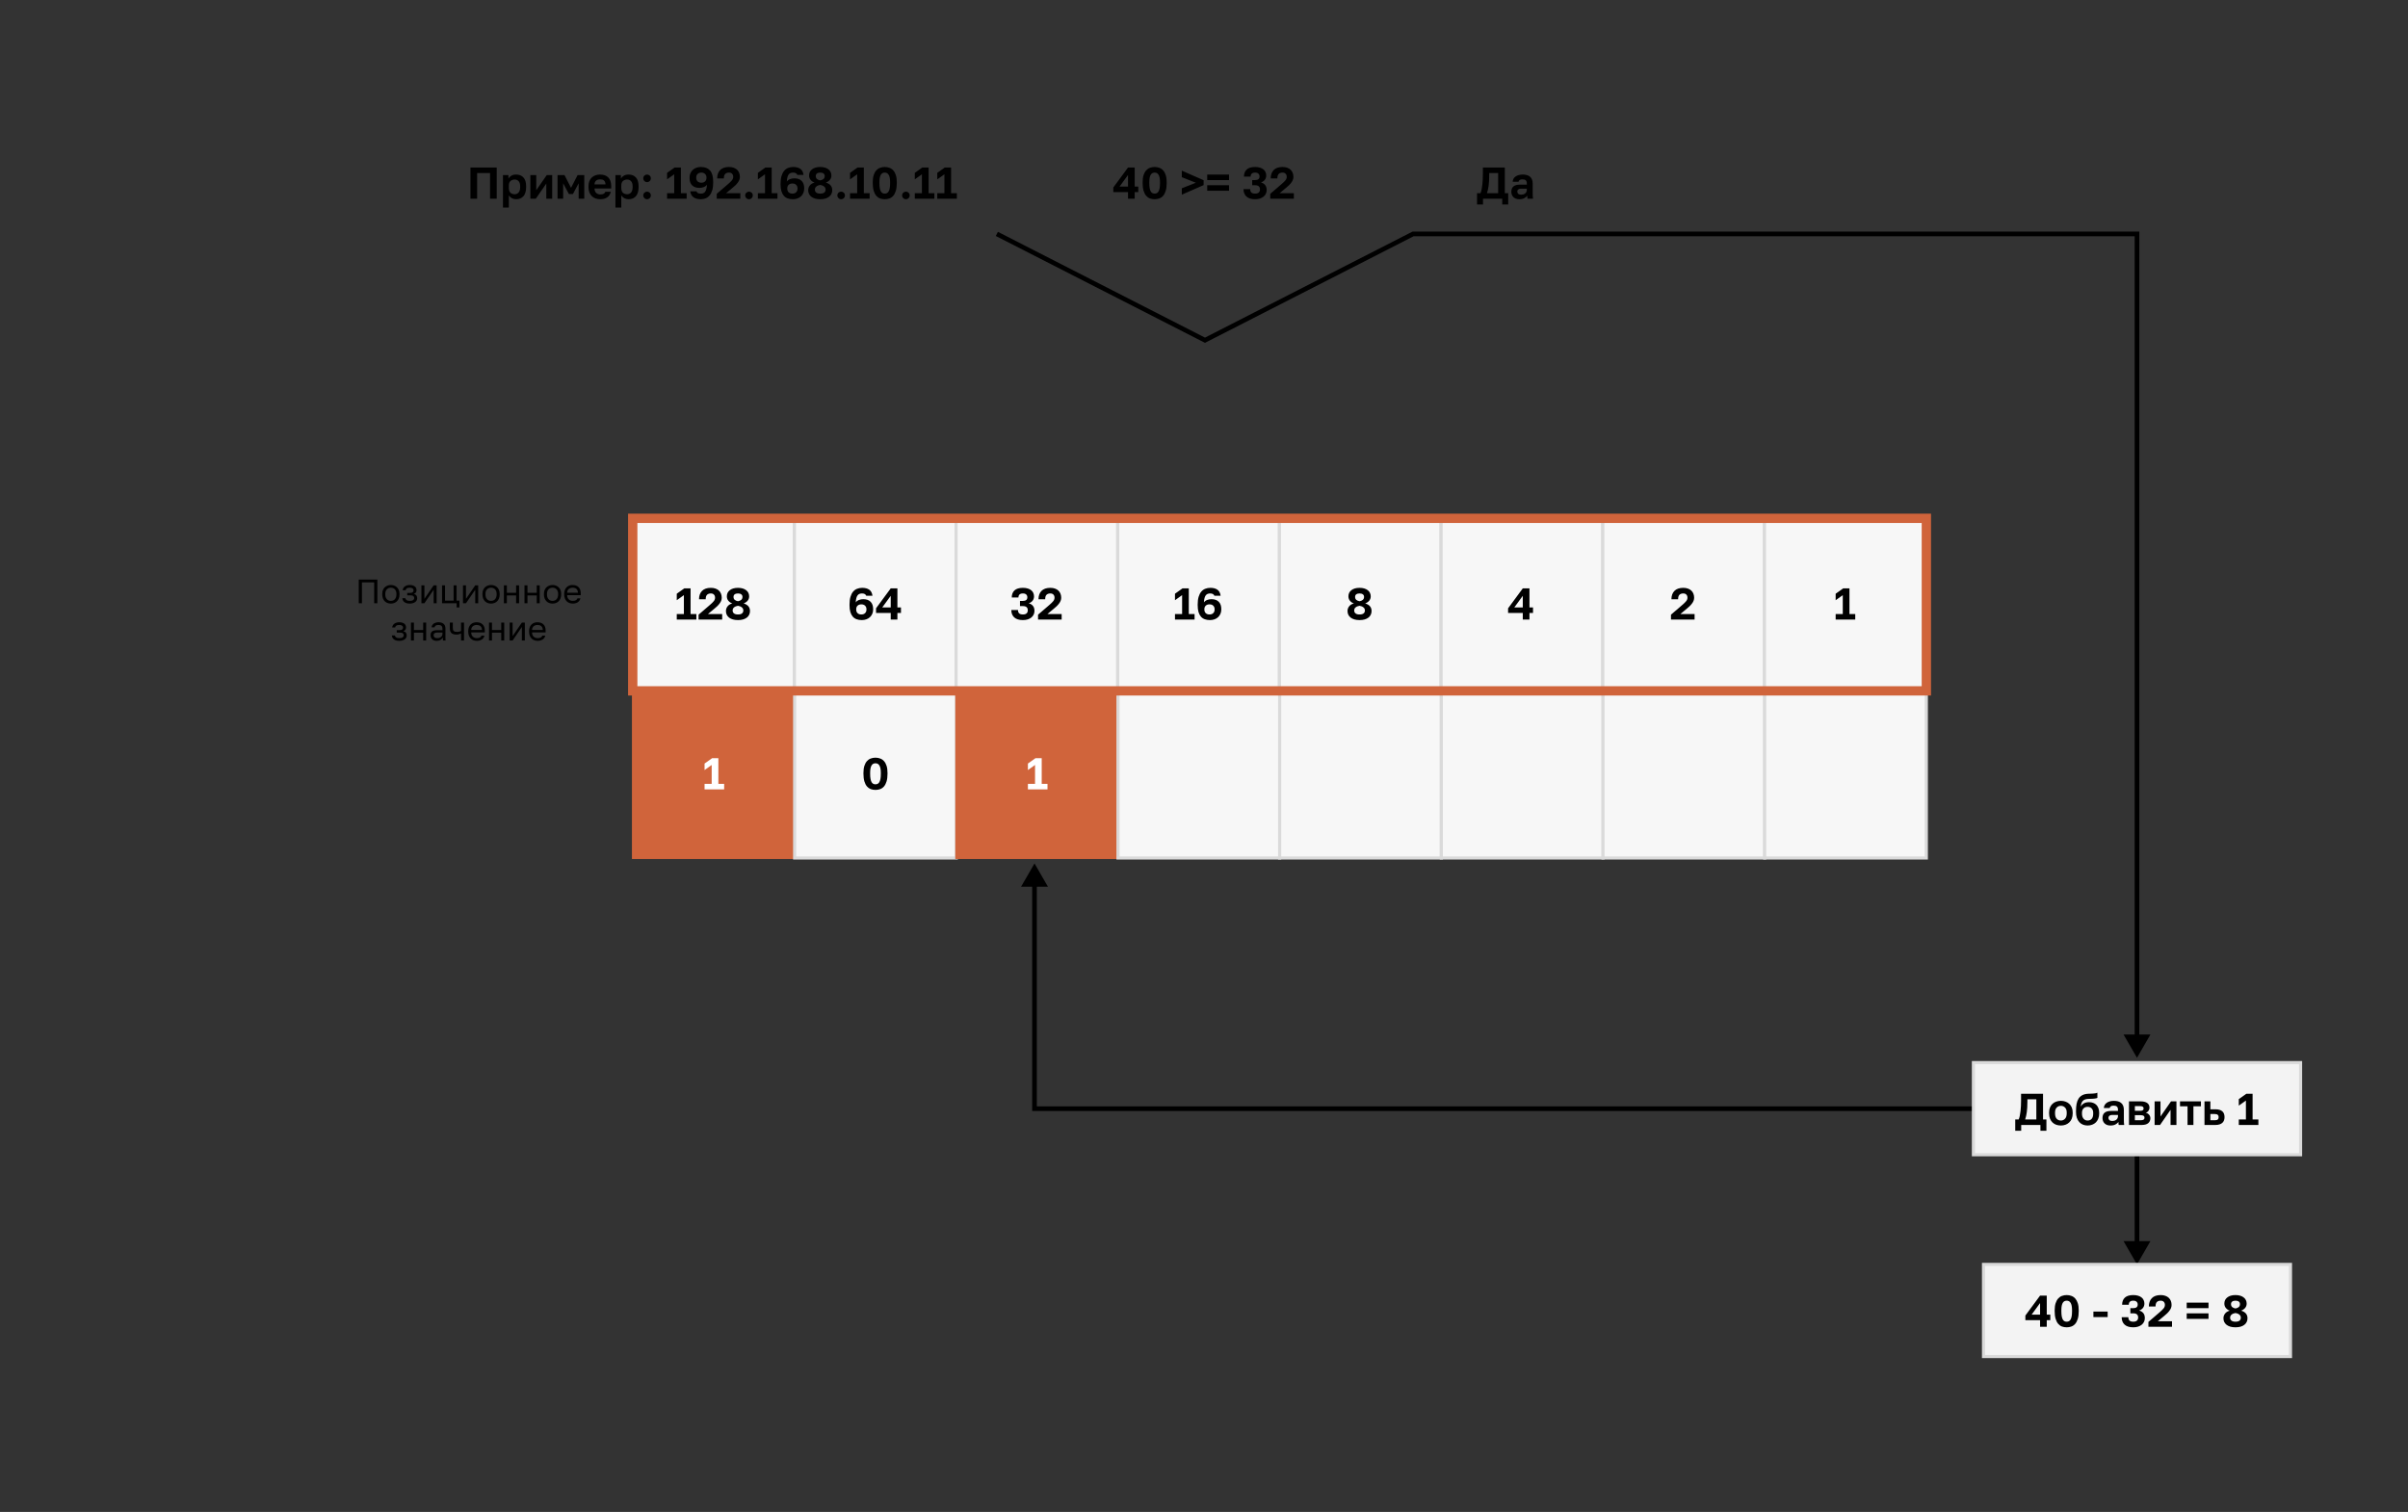 <svg width="1551" height="974" viewBox="0 0 1551 974" fill="none" xmlns="http://www.w3.org/2000/svg">
<rect x="0" y="0" width="1551" height="974" fill="#333333" stroke="none"/>
<rect x="407.691" y="443.312" width="104.135" height="109.408" fill="#D0643B"/>
<path d="M453.81 504.959H458.399V492.797L453.81 496.067V491.879L458.657 488.437H462.702V504.959H466.43V508.516H453.81V504.959Z" fill="white"/>
<rect x="407.691" y="443.312" width="104.135" height="109.408" stroke="#D0643B" stroke-width="1.318"/>
<rect x="511.826" y="443.312" width="104.135" height="109.408" fill="#F7F7F7"/>
<path d="M563.9 508.86C562.81 508.86 561.787 508.688 560.83 508.344C559.893 507.98 559.081 507.397 558.392 506.594C557.704 505.772 557.159 504.701 556.757 503.381C556.356 502.043 556.155 500.408 556.155 498.476V497.903C556.155 496.105 556.356 494.585 556.757 493.342C557.159 492.099 557.704 491.095 558.392 490.33C559.081 489.546 559.893 488.982 560.83 488.638C561.787 488.275 562.81 488.093 563.9 488.093C564.99 488.093 566.003 488.275 566.94 488.638C567.896 488.982 568.718 489.546 569.407 490.33C570.095 491.095 570.64 492.099 571.042 493.342C571.443 494.585 571.644 496.105 571.644 497.903V498.476C571.644 500.408 571.443 502.043 571.042 503.381C570.64 504.701 570.095 505.772 569.407 506.594C568.718 507.397 567.896 507.98 566.94 508.344C566.003 508.688 564.99 508.86 563.9 508.86ZM563.9 505.246C564.378 505.246 564.827 505.15 565.248 504.959C565.668 504.768 566.032 504.423 566.338 503.926C566.663 503.41 566.911 502.712 567.083 501.832C567.256 500.953 567.342 499.834 567.342 498.476V497.903C567.342 496.679 567.256 495.675 567.083 494.891C566.911 494.088 566.663 493.457 566.338 492.998C566.032 492.52 565.668 492.185 565.248 491.994C564.827 491.803 564.378 491.707 563.9 491.707C563.402 491.707 562.943 491.803 562.523 491.994C562.121 492.185 561.758 492.52 561.433 492.998C561.127 493.457 560.888 494.088 560.716 494.891C560.544 495.675 560.458 496.679 560.458 497.903V498.476C560.458 499.834 560.544 500.953 560.716 501.832C560.888 502.712 561.127 503.41 561.433 503.926C561.758 504.423 562.121 504.768 562.523 504.959C562.943 505.15 563.402 505.246 563.9 505.246Z" fill="black"/>
<rect x="511.826" y="443.312" width="104.135" height="109.408" stroke="#DADADA" stroke-width="2"/>
<rect x="615.961" y="443.312" width="104.135" height="109.408" fill="#D0643B"/>
<path d="M662.079 504.959H666.669V492.797L662.079 496.067V491.879L666.927 488.437H670.971V504.959H674.7V508.516H662.079V504.959Z" fill="white"/>
<rect x="615.961" y="443.312" width="104.135" height="109.408" stroke="#D0643B" stroke-width="1.318"/>
<rect x="720.096" y="443.312" width="104.135" height="109.408" fill="#F7F7F7"/>
<rect x="720.096" y="443.312" width="104.135" height="109.408" stroke="#DADADA" stroke-width="2"/>
<rect x="824.23" y="443.312" width="104.135" height="109.408" fill="#F7F7F7"/>
<rect x="824.23" y="443.312" width="104.135" height="109.408" stroke="#DADADA" stroke-width="2"/>
<rect x="928.365" y="443.312" width="104.135" height="109.408" fill="#F7F7F7"/>
<rect x="928.365" y="443.312" width="104.135" height="109.408" stroke="#DADADA" stroke-width="2"/>
<rect x="1032.5" y="443.312" width="104.135" height="109.408" fill="#F7F7F7"/>
<rect x="1032.5" y="443.312" width="104.135" height="109.408" stroke="#DADADA" stroke-width="2"/>
<rect x="1136.63" y="443.312" width="104.135" height="109.408" fill="#F7F7F7"/>
<rect x="1136.63" y="443.312" width="104.135" height="109.408" stroke="#DADADA" stroke-width="2"/>
<rect x="407.547" y="333.904" width="104.135" height="109.408" fill="#F7F7F7"/>
<path d="M435.906 395.551H440.495V383.389L435.906 386.659V382.471L440.754 379.029H444.798V395.551H448.527V399.107H435.906V395.551ZM449.958 395.981L456.985 389.929C457.635 389.355 458.19 388.858 458.649 388.437C459.108 387.997 459.481 387.596 459.767 387.232C460.054 386.869 460.255 386.515 460.37 386.171C460.504 385.827 460.571 385.454 460.571 385.052C460.571 384.23 460.341 383.57 459.882 383.073C459.423 382.557 458.744 382.299 457.846 382.299C456.813 382.299 456 382.586 455.408 383.159C454.834 383.714 454.547 384.68 454.547 386.056H450.244C450.244 383.781 450.885 381.983 452.166 380.664C453.467 379.344 455.36 378.685 457.846 378.685C459.012 378.685 460.026 378.847 460.886 379.172C461.766 379.478 462.502 379.918 463.095 380.492C463.688 381.046 464.127 381.716 464.414 382.5C464.72 383.284 464.873 384.135 464.873 385.052C464.873 385.741 464.749 386.401 464.5 387.032C464.252 387.644 463.907 388.236 463.468 388.81C463.047 389.384 462.55 389.948 461.976 390.502C461.402 391.038 460.791 391.573 460.14 392.109L456.01 395.551H465.16V399.107H449.958V395.981ZM475.332 399.452C474.127 399.452 473.037 399.318 472.062 399.05C471.105 398.763 470.293 398.371 469.623 397.874C468.973 397.358 468.467 396.746 468.103 396.038C467.759 395.312 467.587 394.508 467.587 393.629C467.587 392.501 467.931 391.497 468.62 390.617C469.308 389.718 470.331 389.087 471.689 388.724C470.675 388.399 469.834 387.835 469.165 387.032C468.495 386.228 468.161 385.272 468.161 384.163C468.161 383.36 468.314 382.624 468.62 381.955C468.945 381.285 469.413 380.712 470.025 380.234C470.637 379.736 471.383 379.354 472.262 379.086C473.161 378.818 474.184 378.685 475.332 378.685C476.479 378.685 477.492 378.818 478.372 379.086C479.271 379.354 480.026 379.736 480.638 380.234C481.269 380.712 481.738 381.285 482.043 381.955C482.369 382.624 482.531 383.36 482.531 384.163C482.531 385.272 482.196 386.219 481.527 387.003C480.858 387.768 480.007 388.341 478.974 388.724C481.709 389.565 483.076 391.2 483.076 393.629C483.076 394.508 482.894 395.312 482.531 396.038C482.187 396.746 481.68 397.358 481.011 397.874C480.361 398.371 479.558 398.763 478.601 399.05C477.645 399.318 476.555 399.452 475.332 399.452ZM475.332 395.837C476.517 395.837 477.387 395.608 477.942 395.149C478.496 394.69 478.774 394.069 478.774 393.285C478.774 392.424 478.448 391.745 477.798 391.248C477.167 390.732 476.345 390.397 475.332 390.244C474.318 390.397 473.486 390.732 472.836 391.248C472.205 391.745 471.889 392.424 471.889 393.285C471.889 394.069 472.176 394.69 472.75 395.149C473.324 395.608 474.184 395.837 475.332 395.837ZM475.332 387.318C476.192 387.165 476.89 386.869 477.425 386.429C477.961 385.97 478.229 385.339 478.229 384.536C478.229 383.79 477.97 383.236 477.454 382.872C476.957 382.49 476.249 382.299 475.332 382.299C474.433 382.299 473.725 382.49 473.209 382.872C472.712 383.236 472.463 383.79 472.463 384.536C472.463 385.339 472.721 385.97 473.238 386.429C473.773 386.869 474.471 387.165 475.332 387.318Z" fill="black"/>
<rect x="407.547" y="333.904" width="104.135" height="109.408" stroke="#DADADA" stroke-width="2"/>
<rect x="511.682" y="333.904" width="104.135" height="109.408" fill="#F7F7F7"/>
<path d="M555.072 399.452C553.81 399.452 552.691 399.27 551.716 398.907C550.741 398.543 549.919 397.979 549.249 397.214C548.58 396.43 548.064 395.436 547.7 394.231C547.356 393.026 547.184 391.592 547.184 389.929V389.355C547.184 387.443 547.385 385.817 547.787 384.479C548.188 383.121 548.752 382.012 549.479 381.151C550.206 380.291 551.066 379.669 552.06 379.287C553.074 378.885 554.173 378.685 555.359 378.685C557.214 378.685 558.715 379.077 559.862 379.861C561.01 380.645 561.708 381.945 561.956 383.762H557.941C557.558 382.786 556.65 382.299 555.216 382.299C554.661 382.299 554.145 382.385 553.667 382.557C553.208 382.71 552.797 383.006 552.433 383.446C552.089 383.867 551.812 384.45 551.601 385.196C551.391 385.942 551.257 386.898 551.2 388.064C551.448 387.682 551.754 387.366 552.118 387.118C552.481 386.85 552.873 386.64 553.294 386.487C553.734 386.314 554.183 386.19 554.642 386.114C555.12 386.037 555.598 385.999 556.076 385.999C558.103 385.999 559.662 386.554 560.752 387.663C561.842 388.753 562.387 390.302 562.387 392.309V392.625C562.387 393.638 562.205 394.566 561.842 395.407C561.478 396.249 560.971 396.975 560.321 397.587C559.69 398.18 558.925 398.639 558.027 398.964C557.128 399.289 556.143 399.452 555.072 399.452ZM554.785 395.837C555.818 395.837 556.621 395.551 557.195 394.977C557.788 394.384 558.084 393.629 558.084 392.711V392.424C558.084 391.506 557.788 390.76 557.195 390.187C556.621 389.613 555.818 389.326 554.785 389.326C553.753 389.326 552.94 389.613 552.347 390.187C551.774 390.76 551.487 391.506 551.487 392.424V392.711C551.487 393.629 551.774 394.384 552.347 394.977C552.94 395.551 553.753 395.837 554.785 395.837ZM573.717 394.862H564.251V391.879L573.717 379.029H578.019V391.305H580.314V394.862H578.019V399.107H573.717V394.862ZM573.717 391.305V383.819L568.267 391.305H573.717Z" fill="black"/>
<rect x="511.682" y="333.904" width="104.135" height="109.408" stroke="#DADADA" stroke-width="2"/>
<rect x="615.816" y="333.904" width="104.135" height="109.408" fill="#F7F7F7"/>
<path d="M658.846 399.452C656.399 399.452 654.544 398.878 653.282 397.731C652.02 396.564 651.389 394.967 651.389 392.94H655.691C655.691 393.916 655.94 394.642 656.437 395.12C656.953 395.598 657.756 395.837 658.846 395.837C659.898 395.837 660.682 395.608 661.199 395.149C661.734 394.671 662.002 394.002 662.002 393.141C662.002 391.344 660.95 390.445 658.846 390.445H656.982V387.118H658.846C659.764 387.118 660.472 386.926 660.969 386.544C661.466 386.162 661.715 385.569 661.715 384.766C661.715 384.039 661.476 383.446 660.998 382.987C660.52 382.528 659.803 382.299 658.846 382.299C657.871 382.299 657.145 382.528 656.666 382.987C656.208 383.427 655.978 384.068 655.978 384.909H651.676C651.676 382.939 652.268 381.41 653.454 380.32C654.659 379.23 656.456 378.685 658.846 378.685C660.051 378.685 661.103 378.828 662.002 379.115C662.9 379.383 663.646 379.765 664.239 380.262C664.832 380.74 665.272 381.314 665.558 381.983C665.864 382.653 666.017 383.379 666.017 384.163C666.017 385.272 665.702 386.219 665.071 387.003C664.459 387.768 663.637 388.313 662.604 388.638C663.79 388.963 664.698 389.527 665.329 390.33C665.979 391.133 666.304 392.195 666.304 393.514C666.304 394.375 666.132 395.168 665.788 395.895C665.444 396.622 664.947 397.253 664.296 397.788C663.665 398.304 662.881 398.715 661.944 399.021C661.026 399.308 659.994 399.452 658.846 399.452ZM668.612 395.981L675.64 389.929C676.29 389.355 676.845 388.858 677.304 388.437C677.762 387.997 678.135 387.596 678.422 387.232C678.709 386.869 678.91 386.515 679.025 386.171C679.158 385.827 679.225 385.454 679.225 385.052C679.225 384.23 678.996 383.57 678.537 383.073C678.078 382.557 677.399 382.299 676.5 382.299C675.468 382.299 674.655 382.586 674.062 383.159C673.489 383.714 673.202 384.68 673.202 386.056H668.899C668.899 383.781 669.54 381.983 670.821 380.664C672.121 379.344 674.014 378.685 676.5 378.685C677.667 378.685 678.68 378.847 679.541 379.172C680.42 379.478 681.157 379.918 681.749 380.492C682.342 381.046 682.782 381.716 683.069 382.5C683.375 383.284 683.528 384.135 683.528 385.052C683.528 385.741 683.404 386.401 683.155 387.032C682.906 387.644 682.562 388.236 682.122 388.81C681.702 389.384 681.204 389.948 680.631 390.502C680.057 391.038 679.445 391.573 678.795 392.109L674.665 395.551H683.815V399.107H668.612V395.981Z" fill="black"/>
<rect x="615.816" y="333.904" width="104.135" height="109.408" stroke="#DADADA" stroke-width="2"/>
<rect x="719.951" y="333.904" width="104.135" height="109.408" fill="#F7F7F7"/>
<path d="M756.81 395.551H761.4V383.389L756.81 386.659V382.471L761.658 379.029H765.702V395.551H769.431V399.107H756.81V395.551ZM779.324 399.452C778.062 399.452 776.943 399.27 775.968 398.907C774.992 398.543 774.17 397.979 773.501 397.214C772.832 396.43 772.315 395.436 771.952 394.231C771.608 393.026 771.436 391.592 771.436 389.929V389.355C771.436 387.443 771.636 385.817 772.038 384.479C772.44 383.121 773.004 382.012 773.73 381.151C774.457 380.291 775.317 379.669 776.312 379.287C777.325 378.885 778.425 378.685 779.61 378.685C781.465 378.685 782.966 379.077 784.114 379.861C785.261 380.645 785.959 381.945 786.208 383.762H782.192C781.81 382.786 780.901 382.299 779.467 382.299C778.912 382.299 778.396 382.385 777.918 382.557C777.459 382.71 777.048 383.006 776.685 383.446C776.341 383.867 776.063 384.45 775.853 385.196C775.643 385.942 775.509 386.898 775.451 388.064C775.7 387.682 776.006 387.366 776.369 387.118C776.733 386.85 777.125 386.64 777.545 386.487C777.985 386.314 778.434 386.19 778.893 386.114C779.371 386.037 779.849 385.999 780.328 385.999C782.355 385.999 783.913 386.554 785.003 387.663C786.093 388.753 786.638 390.302 786.638 392.309V392.625C786.638 393.638 786.456 394.566 786.093 395.407C785.73 396.249 785.223 396.975 784.573 397.587C783.942 398.18 783.177 398.639 782.278 398.964C781.379 399.289 780.394 399.452 779.324 399.452ZM779.037 395.837C780.069 395.837 780.873 395.551 781.446 394.977C782.039 394.384 782.335 393.629 782.335 392.711V392.424C782.335 391.506 782.039 390.76 781.446 390.187C780.873 389.613 780.069 389.326 779.037 389.326C778.004 389.326 777.191 389.613 776.599 390.187C776.025 390.76 775.738 391.506 775.738 392.424V392.711C775.738 393.629 776.025 394.384 776.599 394.977C777.191 395.551 778.004 395.837 779.037 395.837Z" fill="black"/>
<rect x="719.951" y="333.904" width="104.135" height="109.408" stroke="#DADADA" stroke-width="2"/>
<rect x="824.086" y="333.904" width="104.135" height="109.408" fill="#F7F7F7"/>
<path d="M875.69 399.452C874.485 399.452 873.395 399.318 872.42 399.05C871.464 398.763 870.651 398.371 869.982 397.874C869.331 397.358 868.825 396.746 868.461 396.038C868.117 395.312 867.945 394.508 867.945 393.629C867.945 392.501 868.289 391.497 868.978 390.617C869.666 389.718 870.689 389.087 872.047 388.724C871.033 388.399 870.192 387.835 869.523 387.032C868.853 386.228 868.519 385.272 868.519 384.163C868.519 383.36 868.672 382.624 868.978 381.955C869.303 381.285 869.771 380.712 870.383 380.234C870.995 379.736 871.741 379.354 872.621 379.086C873.519 378.818 874.542 378.685 875.69 378.685C876.837 378.685 877.85 378.818 878.73 379.086C879.629 379.354 880.384 379.736 880.996 380.234C881.627 380.712 882.096 381.285 882.402 381.955C882.727 382.624 882.889 383.36 882.889 384.163C882.889 385.272 882.555 386.219 881.885 387.003C881.216 387.768 880.365 388.341 879.332 388.724C882.067 389.565 883.434 391.2 883.434 393.629C883.434 394.508 883.253 395.312 882.889 396.038C882.545 396.746 882.038 397.358 881.369 397.874C880.719 398.371 879.916 398.763 878.96 399.05C878.003 399.318 876.913 399.452 875.69 399.452ZM875.69 395.837C876.875 395.837 877.745 395.608 878.3 395.149C878.854 394.69 879.132 394.069 879.132 393.285C879.132 392.424 878.807 391.745 878.156 391.248C877.525 390.732 876.703 390.397 875.69 390.244C874.676 390.397 873.844 390.732 873.194 391.248C872.563 391.745 872.248 392.424 872.248 393.285C872.248 394.069 872.534 394.69 873.108 395.149C873.682 395.608 874.542 395.837 875.69 395.837ZM875.69 387.318C876.55 387.165 877.248 386.869 877.784 386.429C878.319 385.97 878.587 385.339 878.587 384.536C878.587 383.79 878.329 383.236 877.812 382.872C877.315 382.49 876.608 382.299 875.69 382.299C874.791 382.299 874.083 382.49 873.567 382.872C873.07 383.236 872.821 383.79 872.821 384.536C872.821 385.339 873.079 385.97 873.596 386.429C874.131 386.869 874.829 387.165 875.69 387.318Z" fill="black"/>
<rect x="824.086" y="333.904" width="104.135" height="109.408" stroke="#DADADA" stroke-width="2"/>
<rect x="928.221" y="333.904" width="104.135" height="109.408" fill="#F7F7F7"/>
<path d="M980.828 394.862H971.363V391.879L980.828 379.029H985.131V391.305H987.426V394.862H985.131V399.107H980.828V394.862ZM980.828 391.305V383.819L975.378 391.305H980.828Z" fill="black"/>
<rect x="928.221" y="333.904" width="104.135" height="109.408" stroke="#DADADA" stroke-width="2"/>
<rect x="1032.36" y="333.904" width="104.135" height="109.408" fill="#F7F7F7"/>
<path d="M1076.28 395.981L1083.31 389.929C1083.96 389.355 1084.52 388.858 1084.98 388.437C1085.43 387.997 1085.81 387.596 1086.09 387.232C1086.38 386.869 1086.58 386.515 1086.7 386.171C1086.83 385.827 1086.9 385.454 1086.9 385.052C1086.9 384.23 1086.67 383.57 1086.21 383.073C1085.75 382.557 1085.07 382.299 1084.17 382.299C1083.14 382.299 1082.33 382.586 1081.73 383.159C1081.16 383.714 1080.87 384.68 1080.87 386.056H1076.57C1076.57 383.781 1077.21 381.983 1078.49 380.664C1079.79 379.344 1081.69 378.685 1084.17 378.685C1085.34 378.685 1086.35 378.847 1087.21 379.172C1088.09 379.478 1088.83 379.918 1089.42 380.492C1090.01 381.046 1090.45 381.716 1090.74 382.5C1091.05 383.284 1091.2 384.135 1091.2 385.052C1091.2 385.741 1091.08 386.401 1090.83 387.032C1090.58 387.644 1090.23 388.236 1089.79 388.81C1089.37 389.384 1088.88 389.948 1088.3 390.502C1087.73 391.038 1087.12 391.573 1086.47 392.109L1082.34 395.551H1091.49V399.107H1076.28V395.981Z" fill="black"/>
<rect x="1032.36" y="333.904" width="104.135" height="109.408" stroke="#DADADA" stroke-width="2"/>
<rect x="1136.49" y="333.904" width="104.135" height="109.408" fill="#F7F7F7"/>
<path d="M1182.35 395.551H1186.94V383.389L1182.35 386.659V382.471L1187.2 379.029H1191.24V395.551H1194.97V399.107H1182.35V395.551Z" fill="black"/>
<rect x="1136.49" y="333.904" width="104.135" height="109.408" stroke="#DADADA" stroke-width="2"/>
<path d="M910.181 150.684V149.184H909.82L909.498 149.348L910.181 150.684ZM1376.44 150.684H1377.94V149.184H1376.44V150.684ZM1376.44 681.43L1385.1 666.43H1367.78L1376.44 681.43ZM776.129 219.17L775.447 220.505L776.129 220.854L776.812 220.505L776.129 219.17ZM910.181 152.184H1376.44V149.184H910.181V152.184ZM1374.94 150.684V667.93H1377.94V150.684H1374.94ZM909.498 149.348L775.447 217.834L776.812 220.505L910.863 152.019L909.498 149.348ZM776.812 217.834L642.761 149.348L641.396 152.019L775.447 220.505L776.812 217.834Z" fill="black"/>
<path d="M1376.44 814.521L1385.1 799.521L1367.78 799.521L1376.44 814.521ZM1374.94 743.885L1374.94 801.021L1377.94 801.021L1377.94 743.885L1374.94 743.885Z" fill="black"/>
<path d="M666.332 714.205V715.705H664.832V714.205H666.332ZM666.332 556.22L674.992 571.22H657.672L666.332 556.22ZM1284.3 715.705H666.332V712.705H1284.3V715.705ZM664.832 714.205V569.72H667.832V714.205H664.832Z" fill="black"/>
<rect x="1271.08" y="684.521" width="210.727" height="59.363" fill="#F3F3F3"/>
<path d="M1298.02 721.146H1300.25C1300.54 720.477 1300.78 719.674 1300.97 718.737C1301.16 717.781 1301.32 716.777 1301.43 715.725C1301.55 714.654 1301.63 713.564 1301.69 712.455C1301.75 711.327 1301.77 710.247 1301.77 709.214V704.625H1315.92V721.146H1318.1V728.432H1314.25V724.703H1301.86V728.432H1298.02V721.146ZM1311.61 721.146V708.181H1305.85V709.788C1305.85 712.407 1305.72 714.616 1305.47 716.414C1305.23 718.211 1304.87 719.789 1304.41 721.146H1311.61ZM1327.42 725.047C1326.39 725.047 1325.4 724.894 1324.47 724.588C1323.55 724.263 1322.75 723.776 1322.06 723.126C1321.37 722.475 1320.82 721.663 1320.42 720.687C1320.02 719.712 1319.82 718.565 1319.82 717.245V716.672C1319.82 715.429 1320.02 714.339 1320.42 713.402C1320.82 712.465 1321.37 711.681 1322.06 711.05C1322.75 710.419 1323.55 709.95 1324.47 709.644C1325.4 709.319 1326.39 709.157 1327.42 709.157C1328.45 709.157 1329.43 709.319 1330.35 709.644C1331.26 709.95 1332.07 710.419 1332.76 711.05C1333.46 711.681 1334.02 712.465 1334.42 713.402C1334.82 714.339 1335.02 715.429 1335.02 716.672V717.245C1335.02 718.546 1334.82 719.683 1334.42 720.659C1334.02 721.634 1333.46 722.447 1332.76 723.097C1332.07 723.747 1331.26 724.235 1330.35 724.56C1329.43 724.885 1328.45 725.047 1327.42 725.047ZM1327.42 721.835C1328.49 721.835 1329.38 721.452 1330.09 720.687C1330.82 719.923 1331.18 718.775 1331.18 717.245V716.672C1331.18 715.276 1330.82 714.214 1330.09 713.488C1329.38 712.742 1328.49 712.369 1327.42 712.369C1326.33 712.369 1325.43 712.742 1324.72 713.488C1324.02 714.214 1323.66 715.276 1323.66 716.672V717.245C1323.66 718.794 1324.02 719.951 1324.72 720.716C1325.43 721.462 1326.33 721.835 1327.42 721.835ZM1344.62 725.047C1343.55 725.047 1342.55 724.866 1341.64 724.502C1340.74 724.139 1339.95 723.594 1339.29 722.867C1338.62 722.122 1338.09 721.213 1337.71 720.142C1337.34 719.052 1337.16 717.79 1337.16 716.356V715.696C1337.16 713.975 1337.29 712.446 1337.54 711.107C1337.8 709.768 1338.23 708.631 1338.83 707.694C1339.44 706.757 1340.24 706.03 1341.24 705.514C1342.25 704.978 1343.51 704.672 1345.02 704.596C1345.61 704.577 1346.2 704.558 1346.77 704.538C1347.35 704.519 1347.89 704.491 1348.41 704.452C1348.92 704.414 1349.39 704.357 1349.81 704.28C1350.23 704.185 1350.61 704.06 1350.93 703.907V707.263C1350.62 707.436 1350.05 707.579 1349.21 707.694C1348.39 707.808 1347.13 707.875 1345.45 707.894C1344.59 707.914 1343.85 708.019 1343.21 708.21C1342.6 708.382 1342.09 708.669 1341.67 709.071C1341.26 709.453 1340.94 709.96 1340.69 710.591C1340.46 711.222 1340.3 711.996 1340.2 712.914C1340.64 712.054 1341.3 711.356 1342.18 710.82C1343.06 710.285 1344.21 710.017 1345.62 710.017C1346.58 710.017 1347.45 710.17 1348.23 710.476C1349.02 710.763 1349.7 711.193 1350.27 711.767C1350.84 712.34 1351.28 713.048 1351.59 713.889C1351.92 714.731 1352.08 715.706 1352.08 716.815V717.36C1352.08 718.565 1351.89 719.645 1351.5 720.601C1351.14 721.557 1350.62 722.37 1349.96 723.039C1349.29 723.69 1348.49 724.187 1347.57 724.531C1346.68 724.875 1345.69 725.047 1344.62 725.047ZM1344.62 721.835C1345.77 721.835 1346.66 721.462 1347.29 720.716C1347.92 719.951 1348.23 718.871 1348.23 717.475V716.901C1348.23 715.696 1347.91 714.75 1347.26 714.061C1346.61 713.373 1345.73 713.029 1344.62 713.029C1343.53 713.029 1342.65 713.373 1341.98 714.061C1341.33 714.75 1341.01 715.696 1341.01 716.901V717.417C1341.01 718.106 1341.09 718.727 1341.26 719.282C1341.46 719.836 1341.71 720.305 1342.04 720.687C1342.36 721.051 1342.75 721.338 1343.19 721.548C1343.63 721.739 1344.1 721.835 1344.62 721.835ZM1359.36 725.047C1358.53 725.047 1357.81 724.933 1357.18 724.703C1356.54 724.455 1356.01 724.12 1355.57 723.699C1355.13 723.259 1354.8 722.753 1354.57 722.179C1354.34 721.586 1354.22 720.946 1354.22 720.257C1354.22 717.198 1356.04 715.668 1359.67 715.668H1364.2V714.951C1364.2 713.956 1363.97 713.258 1363.51 712.857C1363.08 712.455 1362.37 712.254 1361.39 712.254C1360.53 712.254 1359.91 712.407 1359.53 712.713C1359.15 713 1358.93 713.364 1358.87 713.803H1355.08C1355.12 713.153 1355.28 712.541 1355.57 711.968C1355.88 711.394 1356.3 710.906 1356.83 710.505C1357.39 710.084 1358.06 709.759 1358.84 709.529C1359.62 709.281 1360.52 709.157 1361.54 709.157C1362.51 709.157 1363.39 709.262 1364.17 709.472C1364.98 709.682 1365.66 710.027 1366.21 710.505C1366.78 710.964 1367.22 711.566 1367.53 712.312C1367.84 713.058 1367.99 713.956 1367.99 715.008V720.831C1367.99 721.634 1368 722.342 1368.02 722.953C1368.06 723.546 1368.11 724.129 1368.19 724.703H1364.66C1364.59 724.282 1364.54 723.967 1364.52 723.757C1364.52 723.527 1364.52 723.192 1364.52 722.753C1364.1 723.365 1363.46 723.9 1362.6 724.359C1361.76 724.818 1360.68 725.047 1359.36 725.047ZM1360.53 722.122C1360.99 722.122 1361.44 722.064 1361.88 721.949C1362.32 721.816 1362.71 721.624 1363.06 721.376C1363.4 721.108 1363.68 720.773 1363.89 720.372C1364.1 719.97 1364.2 719.502 1364.2 718.966V718.249H1360.39C1359.66 718.249 1359.09 718.421 1358.67 718.766C1358.27 719.091 1358.06 719.54 1358.06 720.114C1358.06 720.726 1358.28 721.213 1358.7 721.577C1359.12 721.94 1359.73 722.122 1360.53 722.122ZM1371.29 709.501H1378.92C1379.9 709.501 1380.73 709.606 1381.42 709.816C1382.13 710.008 1382.71 710.285 1383.17 710.648C1383.63 711.011 1383.96 711.442 1384.17 711.939C1384.38 712.436 1384.49 712.981 1384.49 713.574C1384.49 714.281 1384.27 714.951 1383.83 715.582C1383.41 716.194 1382.82 716.605 1382.08 716.815C1383.02 717.045 1383.74 717.484 1384.26 718.135C1384.79 718.766 1385.06 719.511 1385.06 720.372C1385.06 721.691 1384.6 722.743 1383.69 723.527C1382.77 724.311 1381.37 724.703 1379.5 724.703H1371.29V709.501ZM1378.75 721.663C1379.61 721.663 1380.24 721.538 1380.64 721.29C1381.07 721.022 1381.28 720.601 1381.28 720.028C1381.28 719.454 1381.07 719.043 1380.67 718.794C1380.29 718.527 1379.65 718.393 1378.75 718.393H1375.08V721.663H1378.75ZM1378.38 715.582C1379.26 715.582 1379.86 715.457 1380.19 715.209C1380.53 714.96 1380.7 714.578 1380.7 714.061C1380.7 713.564 1380.53 713.191 1380.19 712.943C1379.84 712.675 1379.24 712.541 1378.38 712.541H1375.08V715.582H1378.38ZM1387.79 709.501H1391.58V719.253L1398.35 709.501H1401.85V724.703H1398.06V714.951L1391.29 724.703H1387.79V709.501ZM1409 712.656H1404.15V709.501H1417.63V712.656H1412.79V724.703H1409V712.656ZM1419.92 709.501H1423.71V714.606H1426.95C1430.87 714.606 1432.83 716.289 1432.83 719.655C1432.83 720.401 1432.71 721.089 1432.49 721.72C1432.27 722.332 1431.93 722.858 1431.45 723.298C1430.97 723.737 1430.36 724.082 1429.62 724.33C1428.87 724.579 1427.98 724.703 1426.95 724.703H1419.92V709.501ZM1426.52 721.663C1427.44 721.663 1428.09 721.5 1428.47 721.175C1428.85 720.831 1429.04 720.324 1429.04 719.655C1429.04 718.986 1428.84 718.488 1428.44 718.163C1428.06 717.819 1427.42 717.647 1426.52 717.647H1423.71V721.663H1426.52ZM1442.01 721.146H1446.6V708.984L1442.01 712.254V708.067L1446.86 704.625H1450.9V721.146H1454.63V724.703H1442.01V721.146Z" fill="black"/>
<rect x="1271.08" y="684.521" width="210.727" height="59.363" stroke="#DADADA" stroke-width="2"/>
<rect x="1277.58" y="814.521" width="197.727" height="59.363" fill="#F3F3F3"/>
<path d="M1314.02 850.458H1304.55V847.475L1314.02 834.625H1318.32V846.901H1320.61V850.458H1318.32V854.703H1314.02V850.458ZM1314.02 846.901V839.415L1308.57 846.901H1314.02ZM1331.17 855.047C1330.08 855.047 1329.05 854.875 1328.1 854.531C1327.16 854.168 1326.35 853.584 1325.66 852.781C1324.97 851.959 1324.43 850.888 1324.03 849.569C1323.62 848.23 1323.42 846.595 1323.42 844.664V844.09C1323.42 842.293 1323.62 840.772 1324.03 839.529C1324.43 838.286 1324.97 837.283 1325.66 836.518C1326.35 835.734 1327.16 835.17 1328.1 834.825C1329.05 834.462 1330.08 834.28 1331.17 834.28C1332.26 834.28 1333.27 834.462 1334.21 834.825C1335.16 835.17 1335.99 835.734 1336.68 836.518C1337.36 837.283 1337.91 838.286 1338.31 839.529C1338.71 840.772 1338.91 842.293 1338.91 844.09V844.664C1338.91 846.595 1338.71 848.23 1338.31 849.569C1337.91 850.888 1337.36 851.959 1336.68 852.781C1335.99 853.584 1335.16 854.168 1334.21 854.531C1333.27 854.875 1332.26 855.047 1331.17 855.047ZM1331.17 851.433C1331.65 851.433 1332.1 851.338 1332.52 851.146C1332.94 850.955 1333.3 850.611 1333.61 850.114C1333.93 849.597 1334.18 848.899 1334.35 848.02C1334.52 847.14 1334.61 846.022 1334.61 844.664V844.09C1334.61 842.866 1334.52 841.862 1334.35 841.078C1334.18 840.275 1333.93 839.644 1333.61 839.185C1333.3 838.707 1332.94 838.373 1332.52 838.181C1332.1 837.99 1331.65 837.894 1331.17 837.894C1330.67 837.894 1330.21 837.99 1329.79 838.181C1329.39 838.373 1329.03 838.707 1328.7 839.185C1328.4 839.644 1328.16 840.275 1327.98 841.078C1327.81 841.862 1327.73 842.866 1327.73 844.09V844.664C1327.73 846.022 1327.81 847.14 1327.98 848.02C1328.16 848.899 1328.4 849.597 1328.7 850.114C1329.03 850.611 1329.39 850.955 1329.79 851.146C1330.21 851.338 1330.67 851.433 1331.17 851.433ZM1348.37 844.893H1357.55V848.45H1348.37V844.893ZM1374.04 855.047C1371.59 855.047 1369.73 854.474 1368.47 853.326C1367.21 852.16 1366.58 850.563 1366.58 848.536H1370.88C1370.88 849.511 1371.13 850.238 1371.63 850.716C1372.14 851.194 1372.95 851.433 1374.04 851.433C1375.09 851.433 1375.87 851.204 1376.39 850.745C1376.92 850.267 1377.19 849.597 1377.19 848.737C1377.19 846.939 1376.14 846.041 1374.04 846.041H1372.17V842.713H1374.04C1374.95 842.713 1375.66 842.522 1376.16 842.14C1376.66 841.757 1376.9 841.164 1376.9 840.361C1376.9 839.635 1376.67 839.042 1376.19 838.583C1375.71 838.124 1374.99 837.894 1374.04 837.894C1373.06 837.894 1372.33 838.124 1371.86 838.583C1371.4 839.023 1371.17 839.663 1371.17 840.505H1366.87C1366.87 838.535 1367.46 837.005 1368.64 835.915C1369.85 834.825 1371.65 834.28 1374.04 834.28C1375.24 834.28 1376.29 834.424 1377.19 834.711C1378.09 834.978 1378.84 835.361 1379.43 835.858C1380.02 836.336 1380.46 836.91 1380.75 837.579C1381.05 838.248 1381.21 838.975 1381.21 839.759C1381.21 840.868 1380.89 841.815 1380.26 842.599C1379.65 843.364 1378.83 843.908 1377.79 844.234C1378.98 844.559 1379.89 845.123 1380.52 845.926C1381.17 846.729 1381.49 847.79 1381.49 849.11C1381.49 849.97 1381.32 850.764 1380.98 851.491C1380.63 852.217 1380.14 852.848 1379.49 853.384C1378.86 853.9 1378.07 854.311 1377.13 854.617C1376.22 854.904 1375.18 855.047 1374.04 855.047ZM1383.8 851.577L1390.83 845.524C1391.48 844.951 1392.03 844.453 1392.49 844.033C1392.95 843.593 1393.33 843.191 1393.61 842.828C1393.9 842.465 1394.1 842.111 1394.21 841.767C1394.35 841.423 1394.42 841.05 1394.42 840.648C1394.42 839.826 1394.19 839.166 1393.73 838.669C1393.27 838.153 1392.59 837.894 1391.69 837.894C1390.66 837.894 1389.85 838.181 1389.25 838.755C1388.68 839.31 1388.39 840.275 1388.39 841.652H1384.09C1384.09 839.376 1384.73 837.579 1386.01 836.26C1387.31 834.94 1389.2 834.28 1391.69 834.28C1392.86 834.28 1393.87 834.443 1394.73 834.768C1395.61 835.074 1396.35 835.514 1396.94 836.087C1397.53 836.642 1397.97 837.311 1398.26 838.095C1398.57 838.879 1398.72 839.73 1398.72 840.648C1398.72 841.337 1398.59 841.996 1398.35 842.627C1398.1 843.239 1397.75 843.832 1397.31 844.406C1396.89 844.979 1396.39 845.543 1395.82 846.098C1395.25 846.633 1394.64 847.169 1393.99 847.704L1389.85 851.146H1399V854.703H1383.8V851.577ZM1408.46 846.041H1422.51V849.597H1408.46V846.041ZM1408.46 839.157H1422.51V842.713H1408.46V839.157ZM1439.88 855.047C1438.67 855.047 1437.58 854.913 1436.61 854.646C1435.65 854.359 1434.84 853.967 1434.17 853.47C1433.52 852.953 1433.01 852.342 1432.65 851.634C1432.3 850.907 1432.13 850.104 1432.13 849.225C1432.13 848.096 1432.48 847.092 1433.16 846.213C1433.85 845.314 1434.88 844.683 1436.23 844.32C1435.22 843.995 1434.38 843.43 1433.71 842.627C1433.04 841.824 1432.71 840.868 1432.71 839.759C1432.71 838.956 1432.86 838.22 1433.16 837.55C1433.49 836.881 1433.96 836.307 1434.57 835.829C1435.18 835.332 1435.93 834.95 1436.81 834.682C1437.71 834.414 1438.73 834.28 1439.88 834.28C1441.02 834.28 1442.04 834.414 1442.92 834.682C1443.82 834.95 1444.57 835.332 1445.18 835.829C1445.81 836.307 1446.28 836.881 1446.59 837.55C1446.91 838.22 1447.08 838.956 1447.08 839.759C1447.08 840.868 1446.74 841.815 1446.07 842.599C1445.4 843.364 1444.55 843.937 1443.52 844.32C1446.25 845.161 1447.62 846.796 1447.62 849.225C1447.62 850.104 1447.44 850.907 1447.08 851.634C1446.73 852.342 1446.23 852.953 1445.56 853.47C1444.91 853.967 1444.1 854.359 1443.15 854.646C1442.19 854.913 1441.1 855.047 1439.88 855.047ZM1439.88 851.433C1441.06 851.433 1441.93 851.204 1442.49 850.745C1443.04 850.286 1443.32 849.664 1443.32 848.88C1443.32 848.02 1442.99 847.341 1442.34 846.844C1441.71 846.327 1440.89 845.993 1439.88 845.84C1438.86 845.993 1438.03 846.327 1437.38 846.844C1436.75 847.341 1436.43 848.02 1436.43 848.88C1436.43 849.664 1436.72 850.286 1437.3 850.745C1437.87 851.204 1438.73 851.433 1439.88 851.433ZM1439.88 842.914C1440.74 842.761 1441.44 842.465 1441.97 842.025C1442.51 841.566 1442.77 840.935 1442.77 840.132C1442.77 839.386 1442.52 838.831 1442 838.468C1441.5 838.086 1440.79 837.894 1439.88 837.894C1438.98 837.894 1438.27 838.086 1437.75 838.468C1437.26 838.831 1437.01 839.386 1437.01 840.132C1437.01 840.935 1437.27 841.566 1437.78 842.025C1438.32 842.465 1439.02 842.761 1439.88 842.914Z" fill="black"/>
<rect x="1277.58" y="814.521" width="197.727" height="59.363" stroke="#DADADA" stroke-width="2"/>
<path d="M231.081 373.375H243.05V388.607H241.004V375.16H233.127V388.607H231.081V373.375ZM251.754 388.825C251.014 388.825 250.31 388.709 249.643 388.477C248.976 388.23 248.388 387.868 247.88 387.389C247.373 386.896 246.966 386.279 246.662 385.539C246.357 384.799 246.205 383.936 246.205 382.95V382.515C246.205 381.586 246.357 380.766 246.662 380.056C246.966 379.345 247.373 378.757 247.88 378.293C248.388 377.814 248.976 377.459 249.643 377.227C250.31 376.98 251.014 376.857 251.754 376.857C252.494 376.857 253.197 376.98 253.864 377.227C254.532 377.459 255.119 377.814 255.627 378.293C256.135 378.757 256.541 379.345 256.846 380.056C257.15 380.766 257.303 381.586 257.303 382.515V382.95C257.303 383.936 257.15 384.799 256.846 385.539C256.541 386.279 256.135 386.896 255.627 387.389C255.119 387.868 254.532 388.23 253.864 388.477C253.197 388.709 252.494 388.825 251.754 388.825ZM251.754 387.084C252.189 387.084 252.624 387.012 253.059 386.867C253.495 386.707 253.879 386.468 254.213 386.149C254.546 385.815 254.815 385.387 255.018 384.865C255.235 384.342 255.344 383.704 255.344 382.95V382.515C255.344 381.818 255.235 381.223 255.018 380.73C254.815 380.237 254.546 379.831 254.213 379.512C253.879 379.192 253.495 378.96 253.059 378.815C252.624 378.67 252.189 378.598 251.754 378.598C251.318 378.598 250.883 378.67 250.448 378.815C250.013 378.96 249.628 379.192 249.295 379.512C248.961 379.831 248.685 380.237 248.468 380.73C248.265 381.223 248.163 381.818 248.163 382.515V382.95C248.163 383.704 248.265 384.342 248.468 384.865C248.685 385.387 248.961 385.815 249.295 386.149C249.628 386.468 250.013 386.707 250.448 386.867C250.883 387.012 251.318 387.084 251.754 387.084ZM263.931 388.825C262.48 388.825 261.341 388.52 260.515 387.911C259.688 387.302 259.231 386.446 259.144 385.343H261.059C261.16 385.909 261.458 386.344 261.951 386.649C262.459 386.939 263.119 387.084 263.931 387.084C264.932 387.084 265.657 386.917 266.107 386.584C266.571 386.236 266.803 385.822 266.803 385.343C266.803 384.778 266.615 384.335 266.238 384.016C265.86 383.682 265.208 383.515 264.279 383.515H262.299V381.949H264.149C264.946 381.949 265.512 381.796 265.846 381.492C266.194 381.187 266.368 380.759 266.368 380.208C266.368 379.773 266.165 379.396 265.759 379.076C265.353 378.757 264.743 378.598 263.931 378.598C263.046 378.598 262.4 378.743 261.994 379.033C261.603 379.308 261.363 379.707 261.276 380.23H259.361C259.405 379.751 259.535 379.308 259.753 378.902C259.985 378.482 260.297 378.119 260.689 377.814C261.08 377.51 261.545 377.278 262.081 377.118C262.633 376.944 263.249 376.857 263.931 376.857C264.671 376.857 265.309 376.944 265.846 377.118C266.397 377.278 266.854 377.51 267.217 377.814C267.579 378.104 267.848 378.453 268.022 378.859C268.196 379.265 268.283 379.715 268.283 380.208C268.283 380.759 268.145 381.245 267.87 381.666C267.594 382.072 267.152 382.391 266.542 382.623C267.355 382.841 267.92 383.189 268.24 383.668C268.559 384.147 268.718 384.705 268.718 385.343C268.718 385.822 268.617 386.272 268.414 386.693C268.211 387.113 267.906 387.483 267.5 387.802C267.108 388.107 266.607 388.354 265.998 388.542C265.403 388.731 264.714 388.825 263.931 388.825ZM271.447 377.074H273.362V385.779L279.324 377.074H281.239V388.607H279.324V379.903L273.362 388.607H271.447V377.074ZM294.107 388.607H284.728V377.074H286.643V386.91H292.17V377.074H294.085V386.91H295.935V391.327H294.107V388.607ZM298.222 377.074H300.137V385.779L306.099 377.074H308.014V388.607H306.099V379.903L300.137 388.607H298.222V377.074ZM316.291 388.825C315.551 388.825 314.848 388.709 314.18 388.477C313.513 388.23 312.925 387.868 312.418 387.389C311.91 386.896 311.504 386.279 311.199 385.539C310.894 384.799 310.742 383.936 310.742 382.95V382.515C310.742 381.586 310.894 380.766 311.199 380.056C311.504 379.345 311.91 378.757 312.418 378.293C312.925 377.814 313.513 377.459 314.18 377.227C314.848 376.98 315.551 376.857 316.291 376.857C317.031 376.857 317.734 376.98 318.402 377.227C319.069 377.459 319.657 377.814 320.164 378.293C320.672 378.757 321.078 379.345 321.383 380.056C321.688 380.766 321.84 381.586 321.84 382.515V382.95C321.84 383.936 321.688 384.799 321.383 385.539C321.078 386.279 320.672 386.896 320.164 387.389C319.657 387.868 319.069 388.23 318.402 388.477C317.734 388.709 317.031 388.825 316.291 388.825ZM316.291 387.084C316.726 387.084 317.161 387.012 317.597 386.867C318.032 386.707 318.416 386.468 318.75 386.149C319.084 385.815 319.352 385.387 319.555 384.865C319.773 384.342 319.881 383.704 319.881 382.95V382.515C319.881 381.818 319.773 381.223 319.555 380.73C319.352 380.237 319.084 379.831 318.75 379.512C318.416 379.192 318.032 378.96 317.597 378.815C317.161 378.67 316.726 378.598 316.291 378.598C315.856 378.598 315.421 378.67 314.985 378.815C314.55 378.96 314.166 379.192 313.832 379.512C313.498 379.831 313.223 380.237 313.005 380.73C312.802 381.223 312.701 381.818 312.701 382.515V382.95C312.701 383.704 312.802 384.342 313.005 384.865C313.223 385.387 313.498 385.815 313.832 386.149C314.166 386.468 314.55 386.707 314.985 386.867C315.421 387.012 315.856 387.084 316.291 387.084ZM324.551 377.074H326.466V381.883H332.429V377.074H334.344V388.607H332.429V383.581H326.466V388.607H324.551V377.074ZM337.833 377.074H339.748V381.883H345.71V377.074H347.625V388.607H345.71V383.581H339.748V388.607H337.833V377.074ZM355.902 388.825C355.162 388.825 354.458 388.709 353.791 388.477C353.124 388.23 352.536 387.868 352.028 387.389C351.521 386.896 351.114 386.279 350.81 385.539C350.505 384.799 350.353 383.936 350.353 382.95V382.515C350.353 381.586 350.505 380.766 350.81 380.056C351.114 379.345 351.521 378.757 352.028 378.293C352.536 377.814 353.124 377.459 353.791 377.227C354.458 376.98 355.162 376.857 355.902 376.857C356.641 376.857 357.345 376.98 358.012 377.227C358.68 377.459 359.267 377.814 359.775 378.293C360.283 378.757 360.689 379.345 360.994 380.056C361.298 380.766 361.45 381.586 361.45 382.515V382.95C361.45 383.936 361.298 384.799 360.994 385.539C360.689 386.279 360.283 386.896 359.775 387.389C359.267 387.868 358.68 388.23 358.012 388.477C357.345 388.709 356.641 388.825 355.902 388.825ZM355.902 387.084C356.337 387.084 356.772 387.012 357.207 386.867C357.642 386.707 358.027 386.468 358.361 386.149C358.694 385.815 358.963 385.387 359.166 384.865C359.383 384.342 359.492 383.704 359.492 382.95V382.515C359.492 381.818 359.383 381.223 359.166 380.73C358.963 380.237 358.694 379.831 358.361 379.512C358.027 379.192 357.642 378.96 357.207 378.815C356.772 378.67 356.337 378.598 355.902 378.598C355.466 378.598 355.031 378.67 354.596 378.815C354.161 378.96 353.776 379.192 353.443 379.512C353.109 379.831 352.833 380.237 352.616 380.73C352.413 381.223 352.311 381.818 352.311 382.515V382.95C352.311 383.704 352.413 384.342 352.616 384.865C352.833 385.387 353.109 385.815 353.443 386.149C353.776 386.468 354.161 386.707 354.596 386.867C355.031 387.012 355.466 387.084 355.902 387.084ZM368.949 388.825C368.209 388.825 367.506 388.709 366.839 388.477C366.171 388.245 365.584 387.889 365.076 387.411C364.568 386.917 364.162 386.301 363.857 385.561C363.553 384.821 363.4 383.951 363.4 382.95V382.515C363.4 381.557 363.545 380.73 363.836 380.034C364.126 379.323 364.51 378.735 364.989 378.271C365.482 377.793 366.048 377.437 366.686 377.205C367.339 376.973 368.021 376.857 368.732 376.857C370.429 376.857 371.742 377.321 372.67 378.249C373.599 379.178 374.063 380.491 374.063 382.188V383.407H365.315C365.315 384.089 365.424 384.662 365.642 385.126C365.859 385.59 366.142 385.967 366.49 386.257C366.839 386.547 367.223 386.758 367.644 386.888C368.079 387.019 368.514 387.084 368.949 387.084C369.82 387.084 370.487 386.939 370.951 386.649C371.43 386.359 371.771 385.96 371.974 385.452H373.845C373.729 386.003 373.519 386.489 373.214 386.91C372.924 387.331 372.562 387.686 372.126 387.976C371.706 388.252 371.22 388.462 370.668 388.607C370.132 388.752 369.559 388.825 368.949 388.825ZM368.841 378.598C368.391 378.598 367.956 378.663 367.535 378.794C367.114 378.91 366.737 379.105 366.403 379.381C366.084 379.642 365.823 379.976 365.62 380.382C365.417 380.788 365.315 381.274 365.315 381.84H372.257C372.242 381.245 372.141 380.745 371.952 380.338C371.778 379.918 371.539 379.584 371.234 379.338C370.93 379.076 370.567 378.888 370.146 378.772C369.74 378.656 369.305 378.598 368.841 378.598ZM257.184 412.825C255.733 412.825 254.595 412.52 253.768 411.911C252.941 411.302 252.484 410.446 252.397 409.343H254.312C254.413 409.909 254.711 410.344 255.204 410.649C255.712 410.939 256.372 411.084 257.184 411.084C258.185 411.084 258.91 410.917 259.36 410.584C259.824 410.236 260.056 409.822 260.056 409.343C260.056 408.778 259.868 408.335 259.491 408.016C259.113 407.682 258.461 407.515 257.532 407.515H255.552V405.949H257.402C258.199 405.949 258.765 405.796 259.099 405.492C259.447 405.187 259.621 404.759 259.621 404.208C259.621 403.773 259.418 403.396 259.012 403.076C258.606 402.757 257.996 402.598 257.184 402.598C256.299 402.598 255.654 402.743 255.247 403.033C254.856 403.308 254.616 403.707 254.529 404.23H252.614C252.658 403.751 252.788 403.308 253.006 402.902C253.238 402.482 253.55 402.119 253.942 401.814C254.333 401.51 254.798 401.278 255.334 401.118C255.886 400.944 256.502 400.857 257.184 400.857C257.924 400.857 258.562 400.944 259.099 401.118C259.65 401.278 260.107 401.51 260.47 401.814C260.832 402.104 261.101 402.453 261.275 402.859C261.449 403.265 261.536 403.715 261.536 404.208C261.536 404.759 261.398 405.245 261.123 405.666C260.847 406.072 260.405 406.391 259.795 406.623C260.608 406.841 261.173 407.189 261.493 407.668C261.812 408.147 261.971 408.705 261.971 409.343C261.971 409.822 261.87 410.272 261.667 410.693C261.464 411.113 261.159 411.483 260.753 411.802C260.361 412.107 259.861 412.354 259.251 412.542C258.656 412.731 257.967 412.825 257.184 412.825ZM264.7 401.074H266.615V405.883H272.577V401.074H274.492V412.607H272.577V407.581H266.615V412.607H264.7V401.074ZM281.267 412.825C280.629 412.825 280.063 412.738 279.57 412.564C279.091 412.375 278.685 412.121 278.351 411.802C278.018 411.483 277.764 411.106 277.59 410.671C277.416 410.236 277.328 409.757 277.328 409.235C277.328 408.089 277.662 407.262 278.329 406.754C279.011 406.246 279.983 405.992 281.245 405.992H284.988V405.209C284.988 404.222 284.763 403.541 284.314 403.163C283.878 402.786 283.218 402.598 282.333 402.598C281.506 402.598 280.904 402.757 280.527 403.076C280.15 403.381 279.94 403.729 279.896 404.121H277.981C278.01 403.657 278.134 403.229 278.351 402.837C278.583 402.431 278.888 402.083 279.265 401.793C279.657 401.502 280.121 401.278 280.658 401.118C281.195 400.944 281.789 400.857 282.442 400.857C283.806 400.857 284.887 401.183 285.684 401.836C286.497 402.474 286.903 403.526 286.903 404.991V409.67C286.903 410.279 286.903 410.816 286.903 411.28C286.918 411.73 286.954 412.172 287.012 412.607H285.336C285.293 412.274 285.264 411.962 285.249 411.672C285.235 411.367 285.227 411.026 285.227 410.649C284.923 411.258 284.43 411.773 283.748 412.194C283.066 412.615 282.239 412.825 281.267 412.825ZM281.681 411.084C282.13 411.084 282.551 411.026 282.943 410.91C283.349 410.78 283.704 410.598 284.009 410.366C284.314 410.119 284.553 409.822 284.727 409.474C284.901 409.126 284.988 408.72 284.988 408.255V407.472H281.572C280.861 407.472 280.302 407.617 279.896 407.907C279.49 408.183 279.287 408.625 279.287 409.235C279.287 409.771 279.475 410.214 279.853 410.562C280.244 410.91 280.854 411.084 281.681 411.084ZM296.966 408.016C296.632 408.219 296.226 408.4 295.747 408.56C295.283 408.72 294.695 408.799 293.984 408.799C293.317 408.799 292.715 408.727 292.178 408.582C291.656 408.437 291.214 408.205 290.851 407.885C290.488 407.566 290.213 407.153 290.024 406.645C289.836 406.137 289.741 405.514 289.741 404.774V401.074H291.656V404.447C291.656 404.941 291.7 405.354 291.787 405.688C291.888 406.021 292.048 406.29 292.265 406.493C292.483 406.696 292.759 406.841 293.092 406.928C293.426 407.015 293.832 407.059 294.311 407.059C294.964 407.059 295.522 406.993 295.986 406.863C296.451 406.732 296.777 406.594 296.966 406.449V401.074H298.881V412.607H296.966V408.016ZM307.143 412.825C306.403 412.825 305.699 412.709 305.032 412.477C304.365 412.245 303.777 411.889 303.269 411.411C302.762 410.917 302.355 410.301 302.051 409.561C301.746 408.821 301.594 407.951 301.594 406.95V406.515C301.594 405.557 301.739 404.73 302.029 404.034C302.319 403.323 302.704 402.735 303.182 402.271C303.676 401.793 304.241 401.437 304.88 401.205C305.532 400.973 306.214 400.857 306.925 400.857C308.622 400.857 309.935 401.321 310.864 402.249C311.792 403.178 312.256 404.491 312.256 406.188V407.407H303.509C303.509 408.089 303.618 408.662 303.835 409.126C304.053 409.59 304.336 409.967 304.684 410.257C305.032 410.547 305.416 410.758 305.837 410.888C306.272 411.019 306.707 411.084 307.143 411.084C308.013 411.084 308.68 410.939 309.145 410.649C309.623 410.359 309.964 409.96 310.167 409.452H312.039C311.923 410.003 311.712 410.489 311.408 410.91C311.118 411.331 310.755 411.686 310.32 411.976C309.899 412.252 309.413 412.462 308.862 412.607C308.325 412.752 307.752 412.825 307.143 412.825ZM307.034 402.598C306.584 402.598 306.149 402.663 305.728 402.794C305.308 402.91 304.93 403.105 304.597 403.381C304.278 403.642 304.016 403.976 303.813 404.382C303.61 404.788 303.509 405.274 303.509 405.84H310.45C310.436 405.245 310.334 404.745 310.146 404.338C309.972 403.918 309.732 403.584 309.428 403.338C309.123 403.076 308.76 402.888 308.34 402.772C307.933 402.656 307.498 402.598 307.034 402.598ZM314.978 401.074H316.893V405.883H322.855V401.074H324.77V412.607H322.855V407.581H316.893V412.607H314.978V401.074ZM328.26 401.074H330.174V409.779L336.137 401.074H338.052V412.607H336.137V403.903L330.174 412.607H328.26V401.074ZM346.328 412.825C345.588 412.825 344.885 412.709 344.218 412.477C343.55 412.245 342.963 411.889 342.455 411.411C341.947 410.917 341.541 410.301 341.236 409.561C340.932 408.821 340.779 407.951 340.779 406.95V406.515C340.779 405.557 340.925 404.73 341.215 404.034C341.505 403.323 341.889 402.735 342.368 402.271C342.861 401.793 343.427 401.437 344.065 401.205C344.718 400.973 345.4 400.857 346.111 400.857C347.808 400.857 349.121 401.321 350.049 402.249C350.978 403.178 351.442 404.491 351.442 406.188V407.407H342.694C342.694 408.089 342.803 408.662 343.021 409.126C343.238 409.59 343.521 409.967 343.869 410.257C344.218 410.547 344.602 410.758 345.023 410.888C345.458 411.019 345.893 411.084 346.328 411.084C347.199 411.084 347.866 410.939 348.33 410.649C348.809 410.359 349.15 409.96 349.353 409.452H351.224C351.108 410.003 350.898 410.489 350.593 410.91C350.303 411.331 349.941 411.686 349.505 411.976C349.085 412.252 348.599 412.462 348.047 412.607C347.511 412.752 346.938 412.825 346.328 412.825ZM346.22 402.598C345.77 402.598 345.335 402.663 344.914 402.794C344.493 402.91 344.116 403.105 343.782 403.381C343.463 403.642 343.202 403.976 342.999 404.382C342.796 404.788 342.694 405.274 342.694 405.84H349.636C349.621 405.245 349.52 404.745 349.331 404.338C349.157 403.918 348.918 403.584 348.613 403.338C348.309 403.076 347.946 402.888 347.525 402.772C347.119 402.656 346.684 402.598 346.22 402.598Z" fill="black"/>
<path d="M303.024 107.916H319.948V127.994H315.645V111.472H307.327V127.994H303.024V107.916ZM323.963 112.792H327.492V115.029C327.874 114.341 328.476 113.738 329.299 113.222C330.121 112.706 331.163 112.448 332.425 112.448C334.452 112.448 336.03 113.079 337.158 114.341C338.305 115.584 338.879 117.458 338.879 119.963V120.536C338.879 123.156 338.296 125.116 337.129 126.417C335.982 127.698 334.414 128.338 332.425 128.338C331.393 128.338 330.475 128.118 329.672 127.679C328.888 127.22 328.247 126.627 327.75 125.9V133.731H323.963V112.792ZM331.536 125.126C332.53 125.126 333.362 124.753 334.031 124.007C334.701 123.242 335.035 122.085 335.035 120.536V119.963C335.035 118.529 334.71 117.458 334.06 116.75C333.41 116.023 332.569 115.66 331.536 115.66C330.446 115.66 329.538 115.976 328.811 116.607C328.104 117.219 327.75 118.146 327.75 119.389V121.11C327.75 122.468 328.094 123.481 328.782 124.151C329.49 124.801 330.408 125.126 331.536 125.126ZM341.611 112.792H345.397V122.544L352.166 112.792H355.666V127.994H351.879V118.242L345.11 127.994H341.611V112.792ZM359.118 112.792H363.592L367.809 120.995L372.025 112.792H376.328V127.994H372.714V118.098L369.014 124.982H366.432L362.732 118.098V127.994H359.118V112.792ZM386.646 128.338C385.614 128.338 384.629 128.185 383.692 127.879C382.774 127.554 381.971 127.076 381.282 126.445C380.594 125.795 380.049 124.982 379.647 124.007C379.246 123.013 379.045 121.856 379.045 120.536V119.963C379.045 118.701 379.236 117.601 379.619 116.664C380.001 115.727 380.527 114.953 381.196 114.341C381.866 113.71 382.64 113.241 383.52 112.935C384.399 112.61 385.346 112.448 386.359 112.448C388.75 112.448 390.566 113.079 391.809 114.341C393.052 115.603 393.674 117.429 393.674 119.819V121.426H382.917C382.937 122.095 383.051 122.678 383.262 123.175C383.472 123.653 383.749 124.045 384.093 124.351C384.438 124.657 384.83 124.887 385.269 125.04C385.728 125.174 386.187 125.241 386.646 125.241C387.622 125.241 388.358 125.097 388.855 124.81C389.352 124.523 389.706 124.103 389.916 123.548H393.387C393.081 125.135 392.326 126.33 391.121 127.134C389.916 127.937 388.425 128.338 386.646 128.338ZM386.503 115.545C386.063 115.545 385.623 115.603 385.183 115.718C384.763 115.832 384.39 116.014 384.065 116.263C383.74 116.511 383.472 116.846 383.262 117.266C383.051 117.687 382.937 118.194 382.917 118.787H390.002C389.983 118.156 389.878 117.63 389.687 117.209C389.515 116.788 389.266 116.454 388.941 116.205C388.635 115.957 388.272 115.784 387.851 115.689C387.43 115.593 386.981 115.545 386.503 115.545ZM396.401 112.792H399.929V115.029C400.312 114.341 400.914 113.738 401.736 113.222C402.558 112.706 403.601 112.448 404.863 112.448C406.89 112.448 408.467 113.079 409.596 114.341C410.743 115.584 411.317 117.458 411.317 119.963V120.536C411.317 123.156 410.733 125.116 409.567 126.417C408.419 127.698 406.851 128.338 404.863 128.338C403.83 128.338 402.912 128.118 402.109 127.679C401.325 127.22 400.684 126.627 400.187 125.9V133.731H396.401V112.792ZM403.973 125.126C404.968 125.126 405.8 124.753 406.469 124.007C407.138 123.242 407.473 122.085 407.473 120.536V119.963C407.473 118.529 407.148 117.458 406.498 116.75C405.848 116.023 405.006 115.66 403.973 115.66C402.884 115.66 401.975 115.976 401.249 116.607C400.541 117.219 400.187 118.146 400.187 119.389V121.11C400.187 122.468 400.531 123.481 401.22 124.151C401.927 124.801 402.845 125.126 403.973 125.126ZM416.773 128.338C416.104 128.338 415.53 128.099 415.052 127.621C414.574 127.143 414.335 126.57 414.335 125.9C414.335 125.193 414.574 124.609 415.052 124.151C415.53 123.692 416.104 123.462 416.773 123.462C417.442 123.462 418.016 123.692 418.494 124.151C418.972 124.609 419.211 125.193 419.211 125.9C419.211 126.57 418.972 127.143 418.494 127.621C418.016 128.099 417.442 128.338 416.773 128.338ZM416.773 117.324C416.104 117.324 415.53 117.085 415.052 116.607C414.574 116.129 414.335 115.555 414.335 114.886C414.335 114.178 414.574 113.595 415.052 113.136C415.53 112.677 416.104 112.448 416.773 112.448C417.442 112.448 418.016 112.677 418.494 113.136C418.972 113.595 419.211 114.178 419.211 114.886C419.211 115.555 418.972 116.129 418.494 116.607C418.016 117.085 417.442 117.324 416.773 117.324ZM429.668 124.437H434.258V112.275L429.668 115.545V111.358L434.516 107.916H438.56V124.437H442.289V127.994H429.668V124.437ZM451.321 128.338C449.409 128.338 447.87 127.927 446.703 127.105C445.537 126.283 444.829 125.001 444.581 123.261H448.596C448.788 123.759 449.094 124.131 449.514 124.38C449.954 124.609 450.604 124.724 451.465 124.724C451.981 124.724 452.459 124.648 452.899 124.495C453.358 124.323 453.759 124.026 454.104 123.606C454.448 123.166 454.725 122.573 454.935 121.827C455.146 121.081 455.28 120.125 455.337 118.959C455.088 119.341 454.782 119.666 454.419 119.934C454.056 120.183 453.654 120.393 453.214 120.565C452.794 120.718 452.344 120.833 451.866 120.909C451.407 120.986 450.939 121.024 450.461 121.024C448.434 121.024 446.875 120.479 445.785 119.389C444.695 118.28 444.15 116.721 444.15 114.714V114.398C444.15 113.385 444.332 112.457 444.695 111.616C445.059 110.774 445.556 110.057 446.187 109.464C446.837 108.853 447.612 108.384 448.51 108.059C449.409 107.734 450.394 107.571 451.465 107.571C454.008 107.571 455.959 108.317 457.316 109.809C458.674 111.3 459.353 113.729 459.353 117.094V117.639C459.353 119.571 459.152 121.215 458.75 122.573C458.349 123.911 457.785 125.011 457.058 125.872C456.351 126.732 455.5 127.363 454.505 127.765C453.53 128.147 452.469 128.338 451.321 128.338ZM451.752 117.697C452.784 117.697 453.587 117.41 454.161 116.836C454.754 116.263 455.05 115.517 455.05 114.599V114.312C455.05 113.413 454.744 112.667 454.132 112.075C453.54 111.482 452.746 111.185 451.752 111.185C450.719 111.185 449.906 111.482 449.313 112.075C448.74 112.648 448.453 113.394 448.453 114.312V114.599C448.453 115.517 448.74 116.263 449.313 116.836C449.906 117.41 450.719 117.697 451.752 117.697ZM461.647 124.868L468.675 118.815C469.325 118.242 469.88 117.745 470.339 117.324C470.798 116.884 471.17 116.482 471.457 116.119C471.744 115.756 471.945 115.402 472.06 115.058C472.193 114.714 472.26 114.341 472.26 113.939C472.26 113.117 472.031 112.457 471.572 111.96C471.113 111.444 470.434 111.185 469.535 111.185C468.503 111.185 467.69 111.472 467.097 112.046C466.524 112.601 466.237 113.566 466.237 114.943H461.934C461.934 112.667 462.575 110.87 463.856 109.551C465.156 108.231 467.05 107.571 469.535 107.571C470.702 107.571 471.715 107.734 472.576 108.059C473.456 108.365 474.192 108.805 474.785 109.378C475.377 109.933 475.817 110.602 476.104 111.386C476.41 112.17 476.563 113.021 476.563 113.939C476.563 114.628 476.439 115.287 476.19 115.918C475.941 116.53 475.597 117.123 475.157 117.697C474.737 118.27 474.24 118.834 473.666 119.389C473.092 119.924 472.48 120.46 471.83 120.995L467.7 124.437H476.85V127.994H461.647V124.868ZM482.432 128.338C481.763 128.338 481.189 128.099 480.711 127.621C480.233 127.143 479.994 126.57 479.994 125.9C479.994 125.193 480.233 124.609 480.711 124.151C481.189 123.692 481.763 123.462 482.432 123.462C483.101 123.462 483.675 123.692 484.153 124.151C484.631 124.609 484.87 125.193 484.87 125.9C484.87 126.57 484.631 127.143 484.153 127.621C483.675 128.099 483.101 128.338 482.432 128.338ZM488.156 124.437H492.746V112.275L488.156 115.545V111.358L493.004 107.916H497.048V124.437H500.777V127.994H488.156V124.437ZM510.67 128.338C509.408 128.338 508.289 128.157 507.314 127.793C506.338 127.43 505.516 126.866 504.847 126.101C504.178 125.317 503.661 124.323 503.298 123.118C502.954 121.913 502.782 120.479 502.782 118.815V118.242C502.782 116.329 502.982 114.704 503.384 113.365C503.786 112.008 504.35 110.899 505.076 110.038C505.803 109.178 506.663 108.556 507.658 108.174C508.671 107.772 509.771 107.571 510.956 107.571C512.811 107.571 514.312 107.963 515.46 108.747C516.607 109.531 517.305 110.832 517.554 112.648H513.538C513.156 111.673 512.247 111.185 510.813 111.185C510.259 111.185 509.742 111.272 509.264 111.444C508.805 111.597 508.394 111.893 508.031 112.333C507.687 112.754 507.409 113.337 507.199 114.083C506.989 114.828 506.855 115.784 506.797 116.951C507.046 116.568 507.352 116.253 507.715 116.004C508.079 115.737 508.471 115.526 508.891 115.373C509.331 115.201 509.78 115.077 510.239 115C510.717 114.924 511.196 114.886 511.674 114.886C513.701 114.886 515.259 115.44 516.349 116.549C517.439 117.639 517.984 119.188 517.984 121.196V121.512C517.984 122.525 517.802 123.453 517.439 124.294C517.076 125.135 516.569 125.862 515.919 126.474C515.288 127.067 514.523 127.526 513.624 127.851C512.725 128.176 511.74 128.338 510.67 128.338ZM510.383 124.724C511.415 124.724 512.219 124.437 512.792 123.864C513.385 123.271 513.681 122.516 513.681 121.598V121.311C513.681 120.393 513.385 119.647 512.792 119.074C512.219 118.5 511.415 118.213 510.383 118.213C509.35 118.213 508.537 118.5 507.945 119.074C507.371 119.647 507.084 120.393 507.084 121.311V121.598C507.084 122.516 507.371 123.271 507.945 123.864C508.537 124.437 509.35 124.724 510.383 124.724ZM528.31 128.338C527.105 128.338 526.015 128.204 525.04 127.937C524.084 127.65 523.271 127.258 522.602 126.761C521.952 126.244 521.445 125.633 521.082 124.925C520.738 124.198 520.566 123.395 520.566 122.516C520.566 121.387 520.91 120.383 521.598 119.504C522.287 118.605 523.31 117.974 524.667 117.611C523.654 117.286 522.812 116.721 522.143 115.918C521.474 115.115 521.139 114.159 521.139 113.05C521.139 112.247 521.292 111.511 521.598 110.841C521.923 110.172 522.392 109.598 523.004 109.12C523.616 108.623 524.361 108.241 525.241 107.973C526.14 107.705 527.163 107.571 528.31 107.571C529.457 107.571 530.471 107.705 531.351 107.973C532.249 108.241 533.005 108.623 533.617 109.12C534.248 109.598 534.716 110.172 535.022 110.841C535.347 111.511 535.51 112.247 535.51 113.05C535.51 114.159 535.175 115.106 534.506 115.89C533.837 116.655 532.986 117.228 531.953 117.611C534.687 118.452 536.055 120.087 536.055 122.516C536.055 123.395 535.873 124.198 535.51 124.925C535.166 125.633 534.659 126.244 533.989 126.761C533.339 127.258 532.536 127.65 531.58 127.937C530.624 128.204 529.534 128.338 528.31 128.338ZM528.31 124.724C529.496 124.724 530.366 124.495 530.92 124.036C531.475 123.577 531.752 122.955 531.752 122.171C531.752 121.311 531.427 120.632 530.777 120.135C530.146 119.619 529.324 119.284 528.31 119.131C527.297 119.284 526.465 119.619 525.815 120.135C525.184 120.632 524.868 121.311 524.868 122.171C524.868 122.955 525.155 123.577 525.729 124.036C526.302 124.495 527.163 124.724 528.31 124.724ZM528.31 116.205C529.171 116.052 529.869 115.756 530.404 115.316C530.939 114.857 531.207 114.226 531.207 113.423C531.207 112.677 530.949 112.122 530.433 111.759C529.936 111.377 529.228 111.185 528.31 111.185C527.411 111.185 526.704 111.377 526.188 111.759C525.69 112.122 525.442 112.677 525.442 113.423C525.442 114.226 525.7 114.857 526.216 115.316C526.752 115.756 527.45 116.052 528.31 116.205ZM541.788 128.338C541.119 128.338 540.545 128.099 540.067 127.621C539.589 127.143 539.35 126.57 539.35 125.9C539.35 125.193 539.589 124.609 540.067 124.151C540.545 123.692 541.119 123.462 541.788 123.462C542.457 123.462 543.031 123.692 543.509 124.151C543.987 124.609 544.226 125.193 544.226 125.9C544.226 126.57 543.987 127.143 543.509 127.621C543.031 128.099 542.457 128.338 541.788 128.338ZM547.512 124.437H552.102V112.275L547.512 115.545V111.358L552.36 107.916H556.404V124.437H560.133V127.994H547.512V124.437ZM569.882 128.338C568.792 128.338 567.769 128.166 566.813 127.822C565.876 127.459 565.064 126.875 564.375 126.072C563.687 125.25 563.142 124.179 562.74 122.86C562.339 121.521 562.138 119.886 562.138 117.955V117.381C562.138 115.584 562.339 114.063 562.74 112.82C563.142 111.578 563.687 110.574 564.375 109.809C565.064 109.025 565.876 108.461 566.813 108.116C567.769 107.753 568.792 107.571 569.882 107.571C570.972 107.571 571.986 107.753 572.923 108.116C573.879 108.461 574.701 109.025 575.39 109.809C576.078 110.574 576.623 111.578 577.025 112.82C577.426 114.063 577.627 115.584 577.627 117.381V117.955C577.627 119.886 577.426 121.521 577.025 122.86C576.623 124.179 576.078 125.25 575.39 126.072C574.701 126.875 573.879 127.459 572.923 127.822C571.986 128.166 570.972 128.338 569.882 128.338ZM569.882 124.724C570.36 124.724 570.81 124.629 571.231 124.437C571.651 124.246 572.015 123.902 572.321 123.405C572.646 122.888 572.894 122.19 573.066 121.311C573.238 120.431 573.324 119.313 573.324 117.955V117.381C573.324 116.157 573.238 115.153 573.066 114.369C572.894 113.566 572.646 112.935 572.321 112.476C572.015 111.998 571.651 111.664 571.231 111.472C570.81 111.281 570.36 111.185 569.882 111.185C569.385 111.185 568.926 111.281 568.506 111.472C568.104 111.664 567.741 111.998 567.416 112.476C567.11 112.935 566.871 113.566 566.699 114.369C566.526 115.153 566.44 116.157 566.44 117.381V117.955C566.44 119.313 566.526 120.431 566.699 121.311C566.871 122.19 567.11 122.888 567.416 123.405C567.741 123.902 568.104 124.246 568.506 124.437C568.926 124.629 569.385 124.724 569.882 124.724ZM583.497 128.338C582.828 128.338 582.254 128.099 581.776 127.621C581.298 127.143 581.059 126.57 581.059 125.9C581.059 125.193 581.298 124.609 581.776 124.151C582.254 123.692 582.828 123.462 583.497 123.462C584.166 123.462 584.74 123.692 585.218 124.151C585.696 124.609 585.935 125.193 585.935 125.9C585.935 126.57 585.696 127.143 585.218 127.621C584.74 128.099 584.166 128.338 583.497 128.338ZM589.221 124.437H593.811V112.275L589.221 115.545V111.358L594.069 107.916H598.113V124.437H601.842V127.994H589.221V124.437ZM603.703 124.437H608.293V112.275L603.703 115.545V111.358L608.551 107.916H612.595V124.437H616.324V127.994H603.703V124.437Z" fill="black"/>
<path d="M951.363 124.437H953.6C953.887 123.768 954.126 122.965 954.317 122.028C954.508 121.072 954.661 120.068 954.776 119.016C954.891 117.945 954.977 116.855 955.034 115.746C955.092 114.618 955.12 113.538 955.12 112.505V107.916H969.261V124.437H971.441V131.723H967.598V127.994H955.206V131.723H951.363V124.437ZM964.959 124.437V111.472H959.193V113.079C959.193 115.698 959.069 117.907 958.82 119.705C958.572 121.502 958.218 123.08 957.759 124.437H964.959ZM978.584 128.338C977.761 128.338 977.035 128.224 976.404 127.994C975.773 127.746 975.237 127.411 974.797 126.99C974.357 126.55 974.023 126.044 973.793 125.47C973.564 124.877 973.449 124.237 973.449 123.548C973.449 120.489 975.266 118.959 978.899 118.959H983.431V118.242C983.431 117.247 983.202 116.549 982.743 116.148C982.303 115.746 981.595 115.545 980.62 115.545C979.76 115.545 979.138 115.698 978.756 116.004C978.373 116.291 978.153 116.655 978.096 117.094H974.31C974.348 116.444 974.51 115.832 974.797 115.259C975.103 114.685 975.524 114.197 976.059 113.796C976.614 113.375 977.283 113.05 978.067 112.82C978.851 112.572 979.75 112.448 980.764 112.448C981.739 112.448 982.618 112.553 983.402 112.763C984.206 112.973 984.884 113.318 985.439 113.796C986.013 114.255 986.452 114.857 986.758 115.603C987.064 116.349 987.217 117.247 987.217 118.299V124.122C987.217 124.925 987.227 125.633 987.246 126.244C987.284 126.837 987.342 127.42 987.418 127.994H983.89C983.814 127.573 983.766 127.258 983.747 127.048C983.747 126.818 983.747 126.483 983.747 126.044C983.326 126.656 982.685 127.191 981.825 127.65C980.983 128.109 979.903 128.338 978.584 128.338ZM979.76 125.413C980.219 125.413 980.668 125.355 981.108 125.241C981.548 125.107 981.94 124.915 982.284 124.667C982.628 124.399 982.905 124.064 983.116 123.663C983.326 123.261 983.431 122.793 983.431 122.257V121.54H979.616C978.89 121.54 978.316 121.712 977.895 122.057C977.494 122.382 977.293 122.831 977.293 123.405C977.293 124.017 977.503 124.504 977.924 124.868C978.345 125.231 978.956 125.413 979.76 125.413Z" fill="black"/>
<path d="M726.567 123.749H717.101V120.766L726.567 107.916H730.869V120.192H733.164V123.749H730.869V127.994H726.567V123.749ZM726.567 120.192V112.706L721.117 120.192H726.567ZM743.718 128.338C742.628 128.338 741.605 128.166 740.648 127.822C739.711 127.459 738.899 126.875 738.21 126.072C737.522 125.25 736.977 124.179 736.575 122.86C736.174 121.521 735.973 119.886 735.973 117.955V117.381C735.973 115.584 736.174 114.063 736.575 112.82C736.977 111.578 737.522 110.574 738.21 109.809C738.899 109.025 739.711 108.461 740.648 108.116C741.605 107.753 742.628 107.571 743.718 107.571C744.808 107.571 745.821 107.753 746.758 108.116C747.714 108.461 748.536 109.025 749.225 109.809C749.913 110.574 750.458 111.578 750.86 112.82C751.261 114.063 751.462 115.584 751.462 117.381V117.955C751.462 119.886 751.261 121.521 750.86 122.86C750.458 124.179 749.913 125.25 749.225 126.072C748.536 126.875 747.714 127.459 746.758 127.822C745.821 128.166 744.808 128.338 743.718 128.338ZM743.718 124.724C744.196 124.724 744.645 124.629 745.066 124.437C745.486 124.246 745.85 123.902 746.156 123.405C746.481 122.888 746.729 122.19 746.902 121.311C747.074 120.431 747.16 119.313 747.16 117.955V117.381C747.16 116.157 747.074 115.153 746.902 114.369C746.729 113.566 746.481 112.935 746.156 112.476C745.85 111.998 745.486 111.664 745.066 111.472C744.645 111.281 744.196 111.185 743.718 111.185C743.22 111.185 742.761 111.281 742.341 111.472C741.939 111.664 741.576 111.998 741.251 112.476C740.945 112.935 740.706 113.566 740.534 114.369C740.362 115.153 740.276 116.157 740.276 117.381V117.955C740.276 119.313 740.362 120.431 740.534 121.311C740.706 122.19 740.945 122.888 741.251 123.405C741.576 123.902 741.939 124.246 742.341 124.437C742.761 124.629 743.22 124.724 743.718 124.724ZM775.26 116.09V119.246L761.205 125.413V121.311L770.24 117.725L761.205 114.14V109.923L775.26 116.09ZM777.563 119.332H791.618V122.888H777.563V119.332ZM777.563 112.448H791.618V116.004H777.563V112.448ZM808.407 128.338C805.96 128.338 804.105 127.765 802.843 126.617C801.58 125.451 800.949 123.854 800.949 121.827H805.252C805.252 122.802 805.501 123.529 805.998 124.007C806.514 124.485 807.317 124.724 808.407 124.724C809.459 124.724 810.243 124.495 810.759 124.036C811.295 123.558 811.562 122.888 811.562 122.028C811.562 120.23 810.511 119.332 808.407 119.332H806.543V116.004H808.407C809.325 116.004 810.033 115.813 810.53 115.431C811.027 115.048 811.276 114.455 811.276 113.652C811.276 112.926 811.037 112.333 810.558 111.874C810.08 111.415 809.363 111.185 808.407 111.185C807.432 111.185 806.705 111.415 806.227 111.874C805.768 112.314 805.539 112.954 805.539 113.796H801.236C801.236 111.826 801.829 110.296 803.015 109.206C804.219 108.116 806.017 107.571 808.407 107.571C809.612 107.571 810.664 107.715 811.562 108.002C812.461 108.269 813.207 108.652 813.8 109.149C814.393 109.627 814.832 110.201 815.119 110.87C815.425 111.539 815.578 112.266 815.578 113.05C815.578 114.159 815.263 115.106 814.632 115.89C814.02 116.655 813.197 117.2 812.165 117.525C813.35 117.85 814.259 118.414 814.89 119.217C815.54 120.02 815.865 121.081 815.865 122.401C815.865 123.261 815.693 124.055 815.349 124.782C815.004 125.508 814.507 126.139 813.857 126.675C813.226 127.191 812.442 127.602 811.505 127.908C810.587 128.195 809.555 128.338 808.407 128.338ZM818.173 124.868L825.201 118.815C825.851 118.242 826.405 117.745 826.864 117.324C827.323 116.884 827.696 116.482 827.983 116.119C828.27 115.756 828.471 115.402 828.585 115.058C828.719 114.714 828.786 114.341 828.786 113.939C828.786 113.117 828.557 112.457 828.098 111.96C827.639 111.444 826.96 111.185 826.061 111.185C825.028 111.185 824.216 111.472 823.623 112.046C823.049 112.601 822.762 113.566 822.762 114.943H818.46C818.46 112.667 819.101 110.87 820.382 109.551C821.682 108.231 823.575 107.571 826.061 107.571C827.228 107.571 828.241 107.734 829.102 108.059C829.981 108.365 830.717 108.805 831.31 109.378C831.903 109.933 832.343 110.602 832.63 111.386C832.936 112.17 833.089 113.021 833.089 113.939C833.089 114.628 832.964 115.287 832.716 115.918C832.467 116.53 832.123 117.123 831.683 117.697C831.262 118.27 830.765 118.834 830.192 119.389C829.618 119.924 829.006 120.46 828.356 120.995L824.225 124.437H833.375V127.994H818.173V124.868Z" fill="black"/>
<rect x="407.547" y="333.904" width="833.223" height="111.155" stroke="#D0643B" stroke-width="6"/>
</svg>
